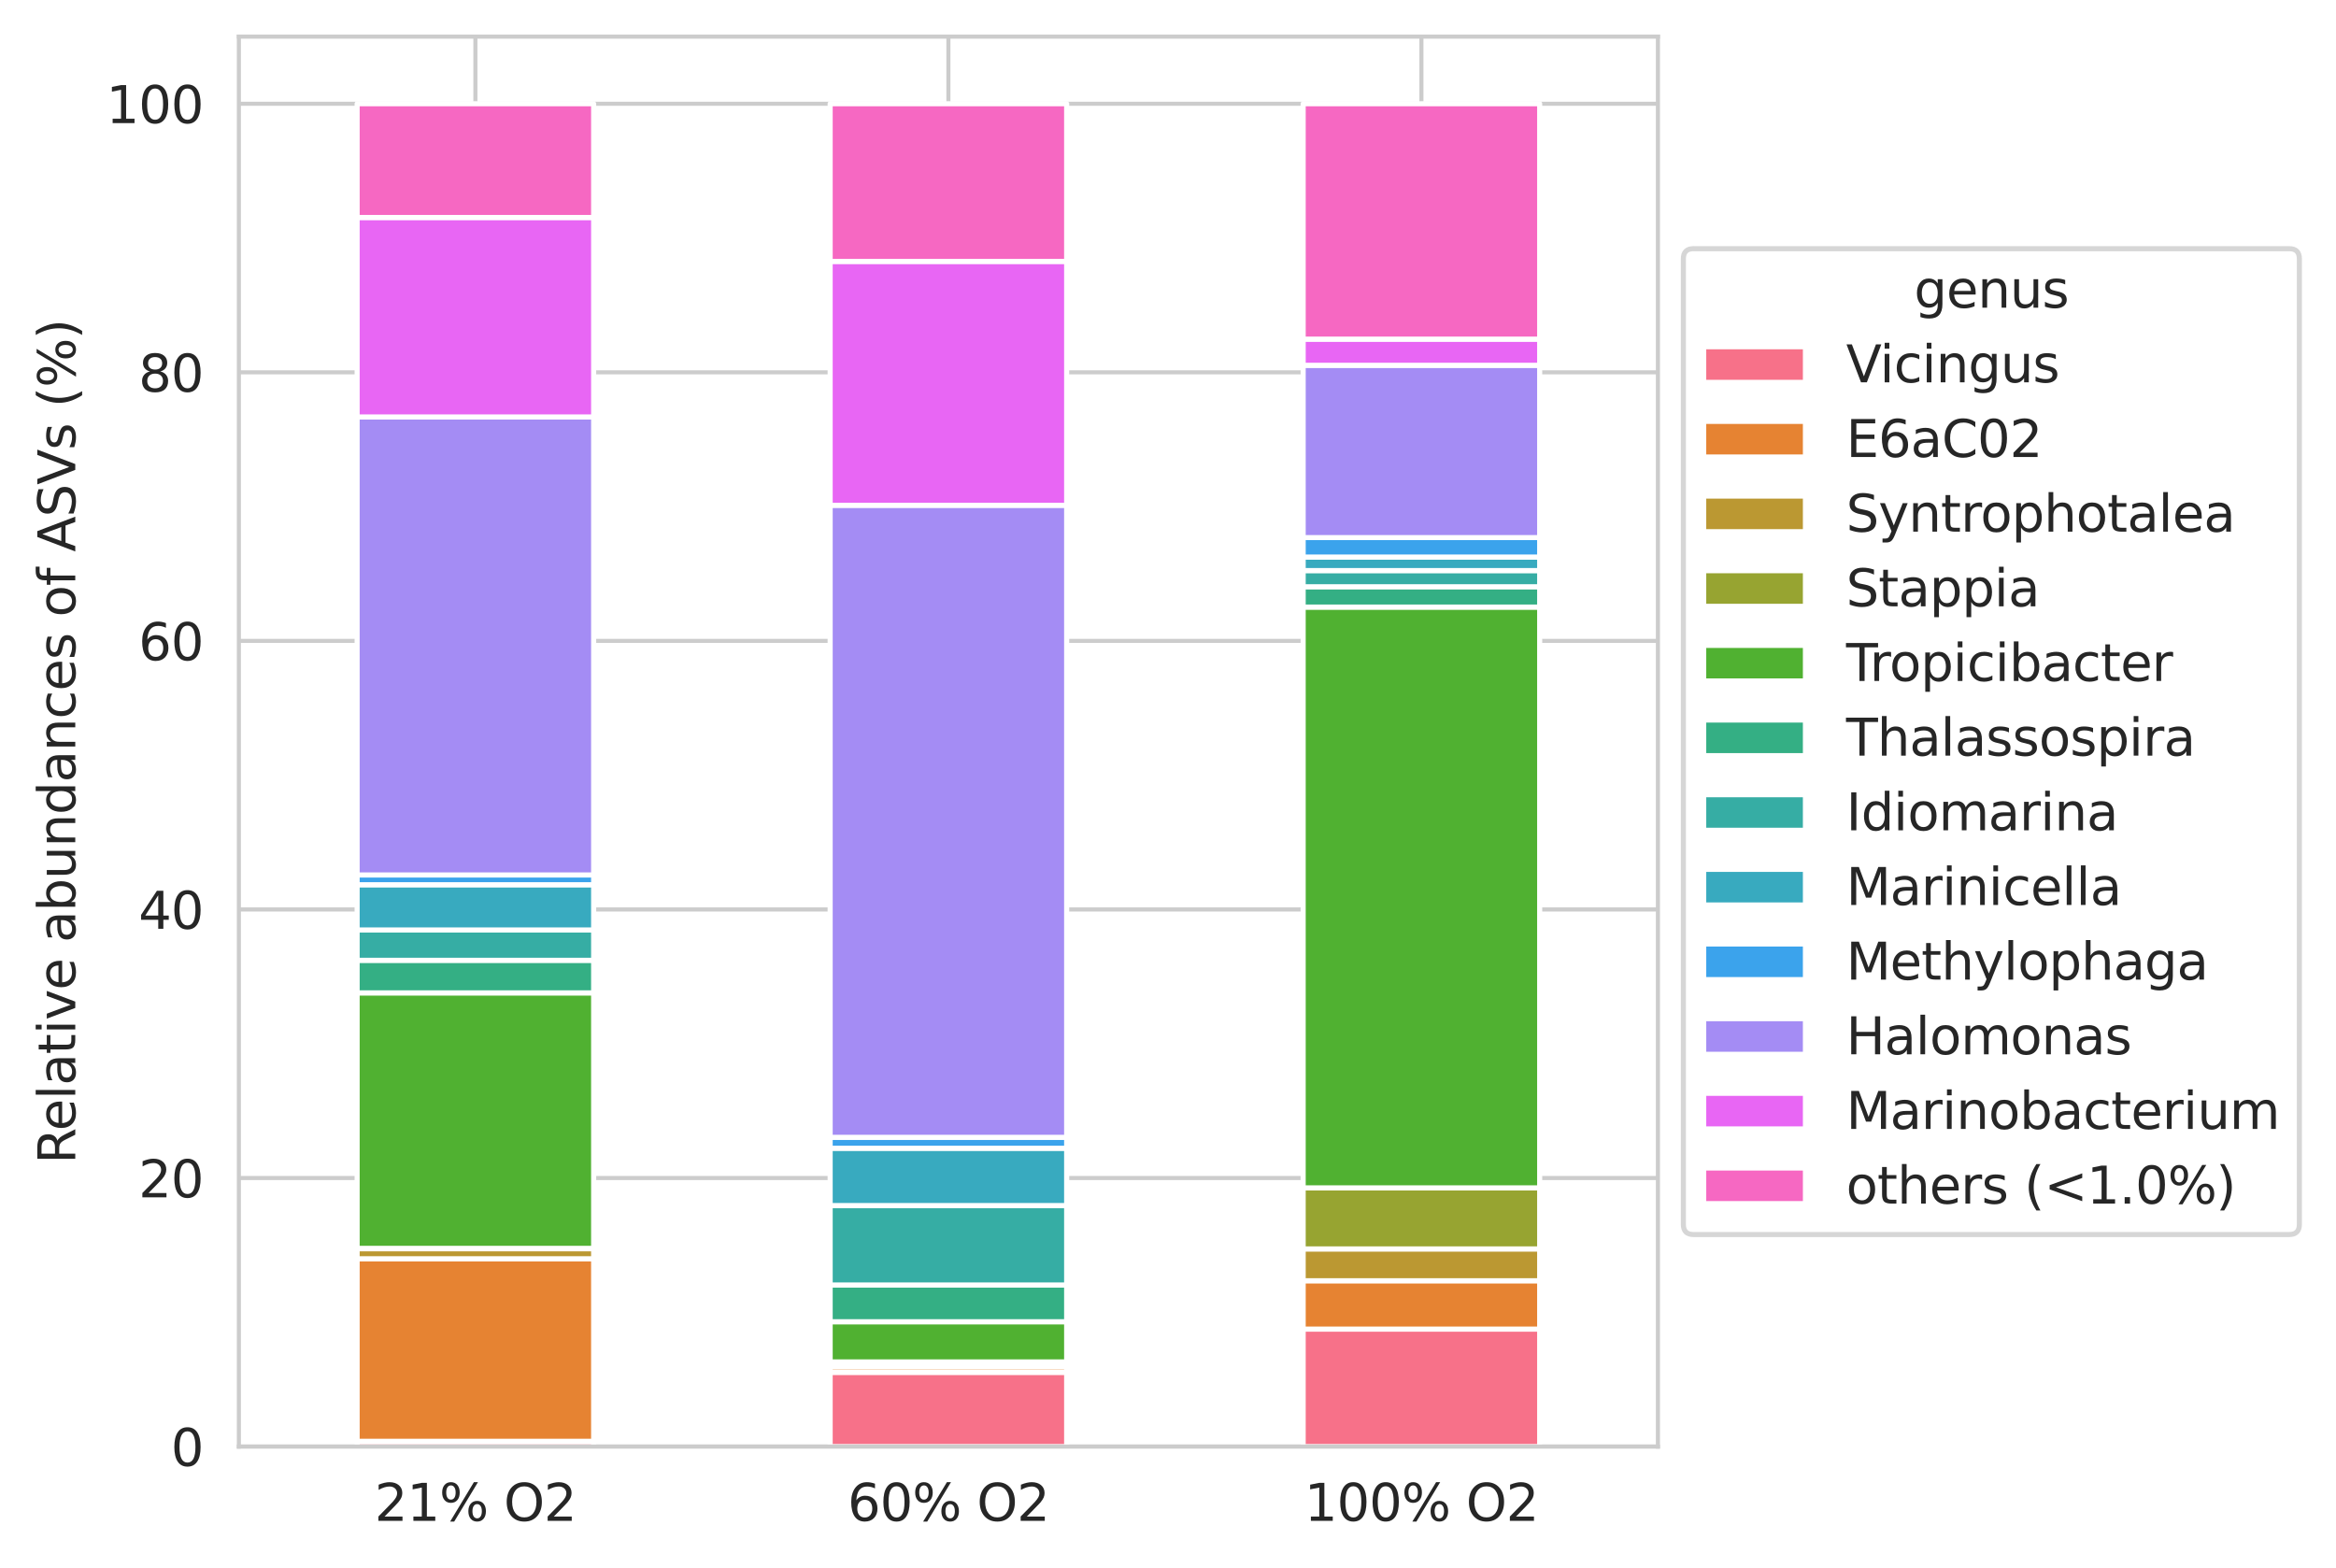 <?xml version="1.0" encoding="utf-8" standalone="no"?>
<!DOCTYPE svg PUBLIC "-//W3C//DTD SVG 1.1//EN"
  "http://www.w3.org/Graphics/SVG/1.1/DTD/svg11.dtd">
<svg xmlns:xlink="http://www.w3.org/1999/xlink" width="459.283pt" height="308.278pt" viewBox="0 0 459.283 308.278" xmlns="http://www.w3.org/2000/svg" version="1.1">
 <defs>
  <style type="text/css">*{stroke-linejoin: round; stroke-linecap: butt}</style>
 </defs>
 <g id="figure_1">
  <g id="patch_1">
   <path d="M 0 308.278 
L 459.283 308.278 
L 459.283 0 
L 0 0 
z
" style="fill: #ffffff"/>
  </g>
  <g id="axes_1">
   <g id="patch_2">
    <path d="M 46.966 284.4 
L 325.966 284.4 
L 325.966 7.2 
L 46.966 7.2 
z
" style="fill: #ffffff"/>
   </g>
   <g id="matplotlib.axis_1">
    <g id="xtick_1">
     <g id="line2d_1">
      <path d="M 93.466 284.4 
L 93.466 7.2 
" clip-path="url(#p8c726ad83a)" style="fill: none; stroke: #cccccc; stroke-width: 0.8; stroke-linecap: round"/>
     </g>
     <g id="text_1">
      <!-- 21% O2 -->
      <g style="fill: #262626" transform="translate(73.646 298.998) scale(0.1 -0.1)">
       <defs>
        <path id="DejaVuSans-32" d="M 1228 531 
L 3431 531 
L 3431 0 
L 469 0 
L 469 531 
Q 828 903 1448 1529 
Q 2069 2156 2228 2338 
Q 2531 2678 2651 2914 
Q 2772 3150 2772 3378 
Q 2772 3750 2511 3984 
Q 2250 4219 1831 4219 
Q 1534 4219 1204 4116 
Q 875 4013 500 3803 
L 500 4441 
Q 881 4594 1212 4672 
Q 1544 4750 1819 4750 
Q 2544 4750 2975 4387 
Q 3406 4025 3406 3419 
Q 3406 3131 3298 2873 
Q 3191 2616 2906 2266 
Q 2828 2175 2409 1742 
Q 1991 1309 1228 531 
z
" transform="scale(0.016)"/>
        <path id="DejaVuSans-31" d="M 794 531 
L 1825 531 
L 1825 4091 
L 703 3866 
L 703 4441 
L 1819 4666 
L 2450 4666 
L 2450 531 
L 3481 531 
L 3481 0 
L 794 0 
L 794 531 
z
" transform="scale(0.016)"/>
        <path id="DejaVuSans-25" d="M 4653 2053 
Q 4381 2053 4226 1822 
Q 4072 1591 4072 1178 
Q 4072 772 4226 539 
Q 4381 306 4653 306 
Q 4919 306 5073 539 
Q 5228 772 5228 1178 
Q 5228 1588 5073 1820 
Q 4919 2053 4653 2053 
z
M 4653 2450 
Q 5147 2450 5437 2106 
Q 5728 1763 5728 1178 
Q 5728 594 5436 251 
Q 5144 -91 4653 -91 
Q 4153 -91 3862 251 
Q 3572 594 3572 1178 
Q 3572 1766 3864 2108 
Q 4156 2450 4653 2450 
z
M 1428 4353 
Q 1159 4353 1004 4120 
Q 850 3888 850 3481 
Q 850 3069 1003 2837 
Q 1156 2606 1428 2606 
Q 1700 2606 1854 2837 
Q 2009 3069 2009 3481 
Q 2009 3884 1853 4118 
Q 1697 4353 1428 4353 
z
M 4250 4750 
L 4750 4750 
L 1831 -91 
L 1331 -91 
L 4250 4750 
z
M 1428 4750 
Q 1922 4750 2215 4408 
Q 2509 4066 2509 3481 
Q 2509 2891 2217 2550 
Q 1925 2209 1428 2209 
Q 931 2209 642 2551 
Q 353 2894 353 3481 
Q 353 4063 643 4406 
Q 934 4750 1428 4750 
z
" transform="scale(0.016)"/>
        <path id="DejaVuSans-20" transform="scale(0.016)"/>
        <path id="DejaVuSans-4f" d="M 2522 4238 
Q 1834 4238 1429 3725 
Q 1025 3213 1025 2328 
Q 1025 1447 1429 934 
Q 1834 422 2522 422 
Q 3209 422 3611 934 
Q 4013 1447 4013 2328 
Q 4013 3213 3611 3725 
Q 3209 4238 2522 4238 
z
M 2522 4750 
Q 3503 4750 4090 4092 
Q 4678 3434 4678 2328 
Q 4678 1225 4090 567 
Q 3503 -91 2522 -91 
Q 1538 -91 948 565 
Q 359 1222 359 2328 
Q 359 3434 948 4092 
Q 1538 4750 2522 4750 
z
" transform="scale(0.016)"/>
       </defs>
       <use xlink:href="#DejaVuSans-32"/>
       <use xlink:href="#DejaVuSans-31" x="63.623"/>
       <use xlink:href="#DejaVuSans-25" x="127.246"/>
       <use xlink:href="#DejaVuSans-20" x="222.266"/>
       <use xlink:href="#DejaVuSans-4f" x="254.053"/>
       <use xlink:href="#DejaVuSans-32" x="332.764"/>
      </g>
     </g>
    </g>
    <g id="xtick_2">
     <g id="line2d_2">
      <path d="M 186.466 284.4 
L 186.466 7.2 
" clip-path="url(#p8c726ad83a)" style="fill: none; stroke: #cccccc; stroke-width: 0.8; stroke-linecap: round"/>
     </g>
     <g id="text_2">
      <!-- 60% O2 -->
      <g style="fill: #262626" transform="translate(166.646 298.998) scale(0.1 -0.1)">
       <defs>
        <path id="DejaVuSans-36" d="M 2113 2584 
Q 1688 2584 1439 2293 
Q 1191 2003 1191 1497 
Q 1191 994 1439 701 
Q 1688 409 2113 409 
Q 2538 409 2786 701 
Q 3034 994 3034 1497 
Q 3034 2003 2786 2293 
Q 2538 2584 2113 2584 
z
M 3366 4563 
L 3366 3988 
Q 3128 4100 2886 4159 
Q 2644 4219 2406 4219 
Q 1781 4219 1451 3797 
Q 1122 3375 1075 2522 
Q 1259 2794 1537 2939 
Q 1816 3084 2150 3084 
Q 2853 3084 3261 2657 
Q 3669 2231 3669 1497 
Q 3669 778 3244 343 
Q 2819 -91 2113 -91 
Q 1303 -91 875 529 
Q 447 1150 447 2328 
Q 447 3434 972 4092 
Q 1497 4750 2381 4750 
Q 2619 4750 2861 4703 
Q 3103 4656 3366 4563 
z
" transform="scale(0.016)"/>
        <path id="DejaVuSans-30" d="M 2034 4250 
Q 1547 4250 1301 3770 
Q 1056 3291 1056 2328 
Q 1056 1369 1301 889 
Q 1547 409 2034 409 
Q 2525 409 2770 889 
Q 3016 1369 3016 2328 
Q 3016 3291 2770 3770 
Q 2525 4250 2034 4250 
z
M 2034 4750 
Q 2819 4750 3233 4129 
Q 3647 3509 3647 2328 
Q 3647 1150 3233 529 
Q 2819 -91 2034 -91 
Q 1250 -91 836 529 
Q 422 1150 422 2328 
Q 422 3509 836 4129 
Q 1250 4750 2034 4750 
z
" transform="scale(0.016)"/>
       </defs>
       <use xlink:href="#DejaVuSans-36"/>
       <use xlink:href="#DejaVuSans-30" x="63.623"/>
       <use xlink:href="#DejaVuSans-25" x="127.246"/>
       <use xlink:href="#DejaVuSans-20" x="222.266"/>
       <use xlink:href="#DejaVuSans-4f" x="254.053"/>
       <use xlink:href="#DejaVuSans-32" x="332.764"/>
      </g>
     </g>
    </g>
    <g id="xtick_3">
     <g id="line2d_3">
      <path d="M 279.466 284.4 
L 279.466 7.2 
" clip-path="url(#p8c726ad83a)" style="fill: none; stroke: #cccccc; stroke-width: 0.8; stroke-linecap: round"/>
     </g>
     <g id="text_3">
      <!-- 100% O2 -->
      <g style="fill: #262626" transform="translate(256.465 298.998) scale(0.1 -0.1)">
       <use xlink:href="#DejaVuSans-31"/>
       <use xlink:href="#DejaVuSans-30" x="63.623"/>
       <use xlink:href="#DejaVuSans-30" x="127.246"/>
       <use xlink:href="#DejaVuSans-25" x="190.869"/>
       <use xlink:href="#DejaVuSans-20" x="285.889"/>
       <use xlink:href="#DejaVuSans-4f" x="317.676"/>
       <use xlink:href="#DejaVuSans-32" x="396.387"/>
      </g>
     </g>
    </g>
   </g>
   <g id="matplotlib.axis_2">
    <g id="ytick_1">
     <g id="line2d_4">
      <path d="M 46.966 284.4 
L 325.966 284.4 
" clip-path="url(#p8c726ad83a)" style="fill: none; stroke: #cccccc; stroke-width: 0.8; stroke-linecap: round"/>
     </g>
     <g id="text_4">
      <!-- 0 -->
      <g style="fill: #262626" transform="translate(33.603 288.199) scale(0.1 -0.1)">
       <use xlink:href="#DejaVuSans-30"/>
      </g>
     </g>
    </g>
    <g id="ytick_2">
     <g id="line2d_5">
      <path d="M 46.966 231.6 
L 325.966 231.6 
" clip-path="url(#p8c726ad83a)" style="fill: none; stroke: #cccccc; stroke-width: 0.8; stroke-linecap: round"/>
     </g>
     <g id="text_5">
      <!-- 20 -->
      <g style="fill: #262626" transform="translate(27.241 235.399) scale(0.1 -0.1)">
       <use xlink:href="#DejaVuSans-32"/>
       <use xlink:href="#DejaVuSans-30" x="63.623"/>
      </g>
     </g>
    </g>
    <g id="ytick_3">
     <g id="line2d_6">
      <path d="M 46.966 178.8 
L 325.966 178.8 
" clip-path="url(#p8c726ad83a)" style="fill: none; stroke: #cccccc; stroke-width: 0.8; stroke-linecap: round"/>
     </g>
     <g id="text_6">
      <!-- 40 -->
      <g style="fill: #262626" transform="translate(27.241 182.599) scale(0.1 -0.1)">
       <defs>
        <path id="DejaVuSans-34" d="M 2419 4116 
L 825 1625 
L 2419 1625 
L 2419 4116 
z
M 2253 4666 
L 3047 4666 
L 3047 1625 
L 3713 1625 
L 3713 1100 
L 3047 1100 
L 3047 0 
L 2419 0 
L 2419 1100 
L 313 1100 
L 313 1709 
L 2253 4666 
z
" transform="scale(0.016)"/>
       </defs>
       <use xlink:href="#DejaVuSans-34"/>
       <use xlink:href="#DejaVuSans-30" x="63.623"/>
      </g>
     </g>
    </g>
    <g id="ytick_4">
     <g id="line2d_7">
      <path d="M 46.966 126 
L 325.966 126 
" clip-path="url(#p8c726ad83a)" style="fill: none; stroke: #cccccc; stroke-width: 0.8; stroke-linecap: round"/>
     </g>
     <g id="text_7">
      <!-- 60 -->
      <g style="fill: #262626" transform="translate(27.241 129.799) scale(0.1 -0.1)">
       <use xlink:href="#DejaVuSans-36"/>
       <use xlink:href="#DejaVuSans-30" x="63.623"/>
      </g>
     </g>
    </g>
    <g id="ytick_5">
     <g id="line2d_8">
      <path d="M 46.966 73.2 
L 325.966 73.2 
" clip-path="url(#p8c726ad83a)" style="fill: none; stroke: #cccccc; stroke-width: 0.8; stroke-linecap: round"/>
     </g>
     <g id="text_8">
      <!-- 80 -->
      <g style="fill: #262626" transform="translate(27.241 76.999) scale(0.1 -0.1)">
       <defs>
        <path id="DejaVuSans-38" d="M 2034 2216 
Q 1584 2216 1326 1975 
Q 1069 1734 1069 1313 
Q 1069 891 1326 650 
Q 1584 409 2034 409 
Q 2484 409 2743 651 
Q 3003 894 3003 1313 
Q 3003 1734 2745 1975 
Q 2488 2216 2034 2216 
z
M 1403 2484 
Q 997 2584 770 2862 
Q 544 3141 544 3541 
Q 544 4100 942 4425 
Q 1341 4750 2034 4750 
Q 2731 4750 3128 4425 
Q 3525 4100 3525 3541 
Q 3525 3141 3298 2862 
Q 3072 2584 2669 2484 
Q 3125 2378 3379 2068 
Q 3634 1759 3634 1313 
Q 3634 634 3220 271 
Q 2806 -91 2034 -91 
Q 1263 -91 848 271 
Q 434 634 434 1313 
Q 434 1759 690 2068 
Q 947 2378 1403 2484 
z
M 1172 3481 
Q 1172 3119 1398 2916 
Q 1625 2713 2034 2713 
Q 2441 2713 2670 2916 
Q 2900 3119 2900 3481 
Q 2900 3844 2670 4047 
Q 2441 4250 2034 4250 
Q 1625 4250 1398 4047 
Q 1172 3844 1172 3481 
z
" transform="scale(0.016)"/>
       </defs>
       <use xlink:href="#DejaVuSans-38"/>
       <use xlink:href="#DejaVuSans-30" x="63.623"/>
      </g>
     </g>
    </g>
    <g id="ytick_6">
     <g id="line2d_9">
      <path d="M 46.966 20.4 
L 325.966 20.4 
" clip-path="url(#p8c726ad83a)" style="fill: none; stroke: #cccccc; stroke-width: 0.8; stroke-linecap: round"/>
     </g>
     <g id="text_9">
      <!-- 100 -->
      <g style="fill: #262626" transform="translate(20.878 24.199) scale(0.1 -0.1)">
       <use xlink:href="#DejaVuSans-31"/>
       <use xlink:href="#DejaVuSans-30" x="63.623"/>
       <use xlink:href="#DejaVuSans-30" x="127.246"/>
      </g>
     </g>
    </g>
    <g id="text_10">
     <!-- Relative abundances of ASVs (%) -->
     <g style="fill: #262626" transform="translate(14.798 228.825) rotate(-90) scale(0.1 -0.1)">
      <defs>
       <path id="DejaVuSans-52" d="M 2841 2188 
Q 3044 2119 3236 1894 
Q 3428 1669 3622 1275 
L 4263 0 
L 3584 0 
L 2988 1197 
Q 2756 1666 2539 1819 
Q 2322 1972 1947 1972 
L 1259 1972 
L 1259 0 
L 628 0 
L 628 4666 
L 2053 4666 
Q 2853 4666 3247 4331 
Q 3641 3997 3641 3322 
Q 3641 2881 3436 2590 
Q 3231 2300 2841 2188 
z
M 1259 4147 
L 1259 2491 
L 2053 2491 
Q 2509 2491 2742 2702 
Q 2975 2913 2975 3322 
Q 2975 3731 2742 3939 
Q 2509 4147 2053 4147 
L 1259 4147 
z
" transform="scale(0.016)"/>
       <path id="DejaVuSans-65" d="M 3597 1894 
L 3597 1613 
L 953 1613 
Q 991 1019 1311 708 
Q 1631 397 2203 397 
Q 2534 397 2845 478 
Q 3156 559 3463 722 
L 3463 178 
Q 3153 47 2828 -22 
Q 2503 -91 2169 -91 
Q 1331 -91 842 396 
Q 353 884 353 1716 
Q 353 2575 817 3079 
Q 1281 3584 2069 3584 
Q 2775 3584 3186 3129 
Q 3597 2675 3597 1894 
z
M 3022 2063 
Q 3016 2534 2758 2815 
Q 2500 3097 2075 3097 
Q 1594 3097 1305 2825 
Q 1016 2553 972 2059 
L 3022 2063 
z
" transform="scale(0.016)"/>
       <path id="DejaVuSans-6c" d="M 603 4863 
L 1178 4863 
L 1178 0 
L 603 0 
L 603 4863 
z
" transform="scale(0.016)"/>
       <path id="DejaVuSans-61" d="M 2194 1759 
Q 1497 1759 1228 1600 
Q 959 1441 959 1056 
Q 959 750 1161 570 
Q 1363 391 1709 391 
Q 2188 391 2477 730 
Q 2766 1069 2766 1631 
L 2766 1759 
L 2194 1759 
z
M 3341 1997 
L 3341 0 
L 2766 0 
L 2766 531 
Q 2569 213 2275 61 
Q 1981 -91 1556 -91 
Q 1019 -91 701 211 
Q 384 513 384 1019 
Q 384 1609 779 1909 
Q 1175 2209 1959 2209 
L 2766 2209 
L 2766 2266 
Q 2766 2663 2505 2880 
Q 2244 3097 1772 3097 
Q 1472 3097 1187 3025 
Q 903 2953 641 2809 
L 641 3341 
Q 956 3463 1253 3523 
Q 1550 3584 1831 3584 
Q 2591 3584 2966 3190 
Q 3341 2797 3341 1997 
z
" transform="scale(0.016)"/>
       <path id="DejaVuSans-74" d="M 1172 4494 
L 1172 3500 
L 2356 3500 
L 2356 3053 
L 1172 3053 
L 1172 1153 
Q 1172 725 1289 603 
Q 1406 481 1766 481 
L 2356 481 
L 2356 0 
L 1766 0 
Q 1100 0 847 248 
Q 594 497 594 1153 
L 594 3053 
L 172 3053 
L 172 3500 
L 594 3500 
L 594 4494 
L 1172 4494 
z
" transform="scale(0.016)"/>
       <path id="DejaVuSans-69" d="M 603 3500 
L 1178 3500 
L 1178 0 
L 603 0 
L 603 3500 
z
M 603 4863 
L 1178 4863 
L 1178 4134 
L 603 4134 
L 603 4863 
z
" transform="scale(0.016)"/>
       <path id="DejaVuSans-76" d="M 191 3500 
L 800 3500 
L 1894 563 
L 2988 3500 
L 3597 3500 
L 2284 0 
L 1503 0 
L 191 3500 
z
" transform="scale(0.016)"/>
       <path id="DejaVuSans-62" d="M 3116 1747 
Q 3116 2381 2855 2742 
Q 2594 3103 2138 3103 
Q 1681 3103 1420 2742 
Q 1159 2381 1159 1747 
Q 1159 1113 1420 752 
Q 1681 391 2138 391 
Q 2594 391 2855 752 
Q 3116 1113 3116 1747 
z
M 1159 2969 
Q 1341 3281 1617 3432 
Q 1894 3584 2278 3584 
Q 2916 3584 3314 3078 
Q 3713 2572 3713 1747 
Q 3713 922 3314 415 
Q 2916 -91 2278 -91 
Q 1894 -91 1617 61 
Q 1341 213 1159 525 
L 1159 0 
L 581 0 
L 581 4863 
L 1159 4863 
L 1159 2969 
z
" transform="scale(0.016)"/>
       <path id="DejaVuSans-75" d="M 544 1381 
L 544 3500 
L 1119 3500 
L 1119 1403 
Q 1119 906 1312 657 
Q 1506 409 1894 409 
Q 2359 409 2629 706 
Q 2900 1003 2900 1516 
L 2900 3500 
L 3475 3500 
L 3475 0 
L 2900 0 
L 2900 538 
Q 2691 219 2414 64 
Q 2138 -91 1772 -91 
Q 1169 -91 856 284 
Q 544 659 544 1381 
z
M 1991 3584 
L 1991 3584 
z
" transform="scale(0.016)"/>
       <path id="DejaVuSans-6e" d="M 3513 2113 
L 3513 0 
L 2938 0 
L 2938 2094 
Q 2938 2591 2744 2837 
Q 2550 3084 2163 3084 
Q 1697 3084 1428 2787 
Q 1159 2491 1159 1978 
L 1159 0 
L 581 0 
L 581 3500 
L 1159 3500 
L 1159 2956 
Q 1366 3272 1645 3428 
Q 1925 3584 2291 3584 
Q 2894 3584 3203 3211 
Q 3513 2838 3513 2113 
z
" transform="scale(0.016)"/>
       <path id="DejaVuSans-64" d="M 2906 2969 
L 2906 4863 
L 3481 4863 
L 3481 0 
L 2906 0 
L 2906 525 
Q 2725 213 2448 61 
Q 2172 -91 1784 -91 
Q 1150 -91 751 415 
Q 353 922 353 1747 
Q 353 2572 751 3078 
Q 1150 3584 1784 3584 
Q 2172 3584 2448 3432 
Q 2725 3281 2906 2969 
z
M 947 1747 
Q 947 1113 1208 752 
Q 1469 391 1925 391 
Q 2381 391 2643 752 
Q 2906 1113 2906 1747 
Q 2906 2381 2643 2742 
Q 2381 3103 1925 3103 
Q 1469 3103 1208 2742 
Q 947 2381 947 1747 
z
" transform="scale(0.016)"/>
       <path id="DejaVuSans-63" d="M 3122 3366 
L 3122 2828 
Q 2878 2963 2633 3030 
Q 2388 3097 2138 3097 
Q 1578 3097 1268 2742 
Q 959 2388 959 1747 
Q 959 1106 1268 751 
Q 1578 397 2138 397 
Q 2388 397 2633 464 
Q 2878 531 3122 666 
L 3122 134 
Q 2881 22 2623 -34 
Q 2366 -91 2075 -91 
Q 1284 -91 818 406 
Q 353 903 353 1747 
Q 353 2603 823 3093 
Q 1294 3584 2113 3584 
Q 2378 3584 2631 3529 
Q 2884 3475 3122 3366 
z
" transform="scale(0.016)"/>
       <path id="DejaVuSans-73" d="M 2834 3397 
L 2834 2853 
Q 2591 2978 2328 3040 
Q 2066 3103 1784 3103 
Q 1356 3103 1142 2972 
Q 928 2841 928 2578 
Q 928 2378 1081 2264 
Q 1234 2150 1697 2047 
L 1894 2003 
Q 2506 1872 2764 1633 
Q 3022 1394 3022 966 
Q 3022 478 2636 193 
Q 2250 -91 1575 -91 
Q 1294 -91 989 -36 
Q 684 19 347 128 
L 347 722 
Q 666 556 975 473 
Q 1284 391 1588 391 
Q 1994 391 2212 530 
Q 2431 669 2431 922 
Q 2431 1156 2273 1281 
Q 2116 1406 1581 1522 
L 1381 1569 
Q 847 1681 609 1914 
Q 372 2147 372 2553 
Q 372 3047 722 3315 
Q 1072 3584 1716 3584 
Q 2034 3584 2315 3537 
Q 2597 3491 2834 3397 
z
" transform="scale(0.016)"/>
       <path id="DejaVuSans-6f" d="M 1959 3097 
Q 1497 3097 1228 2736 
Q 959 2375 959 1747 
Q 959 1119 1226 758 
Q 1494 397 1959 397 
Q 2419 397 2687 759 
Q 2956 1122 2956 1747 
Q 2956 2369 2687 2733 
Q 2419 3097 1959 3097 
z
M 1959 3584 
Q 2709 3584 3137 3096 
Q 3566 2609 3566 1747 
Q 3566 888 3137 398 
Q 2709 -91 1959 -91 
Q 1206 -91 779 398 
Q 353 888 353 1747 
Q 353 2609 779 3096 
Q 1206 3584 1959 3584 
z
" transform="scale(0.016)"/>
       <path id="DejaVuSans-66" d="M 2375 4863 
L 2375 4384 
L 1825 4384 
Q 1516 4384 1395 4259 
Q 1275 4134 1275 3809 
L 1275 3500 
L 2222 3500 
L 2222 3053 
L 1275 3053 
L 1275 0 
L 697 0 
L 697 3053 
L 147 3053 
L 147 3500 
L 697 3500 
L 697 3744 
Q 697 4328 969 4595 
Q 1241 4863 1831 4863 
L 2375 4863 
z
" transform="scale(0.016)"/>
       <path id="DejaVuSans-41" d="M 2188 4044 
L 1331 1722 
L 3047 1722 
L 2188 4044 
z
M 1831 4666 
L 2547 4666 
L 4325 0 
L 3669 0 
L 3244 1197 
L 1141 1197 
L 716 0 
L 50 0 
L 1831 4666 
z
" transform="scale(0.016)"/>
       <path id="DejaVuSans-53" d="M 3425 4513 
L 3425 3897 
Q 3066 4069 2747 4153 
Q 2428 4238 2131 4238 
Q 1616 4238 1336 4038 
Q 1056 3838 1056 3469 
Q 1056 3159 1242 3001 
Q 1428 2844 1947 2747 
L 2328 2669 
Q 3034 2534 3370 2195 
Q 3706 1856 3706 1288 
Q 3706 609 3251 259 
Q 2797 -91 1919 -91 
Q 1588 -91 1214 -16 
Q 841 59 441 206 
L 441 856 
Q 825 641 1194 531 
Q 1563 422 1919 422 
Q 2459 422 2753 634 
Q 3047 847 3047 1241 
Q 3047 1584 2836 1778 
Q 2625 1972 2144 2069 
L 1759 2144 
Q 1053 2284 737 2584 
Q 422 2884 422 3419 
Q 422 4038 858 4394 
Q 1294 4750 2059 4750 
Q 2388 4750 2728 4690 
Q 3069 4631 3425 4513 
z
" transform="scale(0.016)"/>
       <path id="DejaVuSans-56" d="M 1831 0 
L 50 4666 
L 709 4666 
L 2188 738 
L 3669 4666 
L 4325 4666 
L 2547 0 
L 1831 0 
z
" transform="scale(0.016)"/>
       <path id="DejaVuSans-28" d="M 1984 4856 
Q 1566 4138 1362 3434 
Q 1159 2731 1159 2009 
Q 1159 1288 1364 580 
Q 1569 -128 1984 -844 
L 1484 -844 
Q 1016 -109 783 600 
Q 550 1309 550 2009 
Q 550 2706 781 3412 
Q 1013 4119 1484 4856 
L 1984 4856 
z
" transform="scale(0.016)"/>
       <path id="DejaVuSans-29" d="M 513 4856 
L 1013 4856 
Q 1481 4119 1714 3412 
Q 1947 2706 1947 2009 
Q 1947 1309 1714 600 
Q 1481 -109 1013 -844 
L 513 -844 
Q 928 -128 1133 580 
Q 1338 1288 1338 2009 
Q 1338 2731 1133 3434 
Q 928 4138 513 4856 
z
" transform="scale(0.016)"/>
      </defs>
      <use xlink:href="#DejaVuSans-52"/>
      <use xlink:href="#DejaVuSans-65" x="64.982"/>
      <use xlink:href="#DejaVuSans-6c" x="126.506"/>
      <use xlink:href="#DejaVuSans-61" x="154.289"/>
      <use xlink:href="#DejaVuSans-74" x="215.568"/>
      <use xlink:href="#DejaVuSans-69" x="254.777"/>
      <use xlink:href="#DejaVuSans-76" x="282.561"/>
      <use xlink:href="#DejaVuSans-65" x="341.74"/>
      <use xlink:href="#DejaVuSans-20" x="403.264"/>
      <use xlink:href="#DejaVuSans-61" x="435.051"/>
      <use xlink:href="#DejaVuSans-62" x="496.33"/>
      <use xlink:href="#DejaVuSans-75" x="559.807"/>
      <use xlink:href="#DejaVuSans-6e" x="623.186"/>
      <use xlink:href="#DejaVuSans-64" x="686.564"/>
      <use xlink:href="#DejaVuSans-61" x="750.041"/>
      <use xlink:href="#DejaVuSans-6e" x="811.32"/>
      <use xlink:href="#DejaVuSans-63" x="874.699"/>
      <use xlink:href="#DejaVuSans-65" x="929.68"/>
      <use xlink:href="#DejaVuSans-73" x="991.203"/>
      <use xlink:href="#DejaVuSans-20" x="1043.303"/>
      <use xlink:href="#DejaVuSans-6f" x="1075.09"/>
      <use xlink:href="#DejaVuSans-66" x="1136.271"/>
      <use xlink:href="#DejaVuSans-20" x="1171.477"/>
      <use xlink:href="#DejaVuSans-41" x="1203.264"/>
      <use xlink:href="#DejaVuSans-53" x="1271.672"/>
      <use xlink:href="#DejaVuSans-56" x="1335.148"/>
      <use xlink:href="#DejaVuSans-73" x="1403.557"/>
      <use xlink:href="#DejaVuSans-20" x="1455.656"/>
      <use xlink:href="#DejaVuSans-28" x="1487.443"/>
      <use xlink:href="#DejaVuSans-25" x="1526.457"/>
      <use xlink:href="#DejaVuSans-29" x="1621.477"/>
     </g>
    </g>
   </g>
   <g id="patch_3">
    <path d="M 70.216 284.4 
L 116.716 284.4 
L 116.716 283.356 
L 70.216 283.356 
z
" clip-path="url(#p8c726ad83a)" style="fill: #f77189; stroke: #ffffff; stroke-linejoin: miter"/>
   </g>
   <g id="patch_4">
    <path d="M 163.216 284.4 
L 209.716 284.4 
L 209.716 269.802 
L 163.216 269.802 
z
" clip-path="url(#p8c726ad83a)" style="fill: #f77189; stroke: #ffffff; stroke-linejoin: miter"/>
   </g>
   <g id="patch_5">
    <path d="M 256.216 284.4 
L 302.716 284.4 
L 302.716 261.305 
L 256.216 261.305 
z
" clip-path="url(#p8c726ad83a)" style="fill: #f77189; stroke: #ffffff; stroke-linejoin: miter"/>
   </g>
   <g id="patch_6">
    <path d="M 70.216 283.356 
L 116.716 283.356 
L 116.716 247.467 
L 70.216 247.467 
z
" clip-path="url(#p8c726ad83a)" style="fill: #e68332; stroke: #ffffff; stroke-linejoin: miter"/>
   </g>
   <g id="patch_7">
    <path d="M 163.216 269.802 
L 209.716 269.802 
L 209.716 268.71 
L 163.216 268.71 
z
" clip-path="url(#p8c726ad83a)" style="fill: #e68332; stroke: #ffffff; stroke-linejoin: miter"/>
   </g>
   <g id="patch_8">
    <path d="M 256.216 261.305 
L 302.716 261.305 
L 302.716 251.801 
L 256.216 251.801 
z
" clip-path="url(#p8c726ad83a)" style="fill: #e68332; stroke: #ffffff; stroke-linejoin: miter"/>
   </g>
   <g id="patch_9">
    <path d="M 70.216 247.467 
L 116.716 247.467 
L 116.716 245.505 
L 70.216 245.505 
z
" clip-path="url(#p8c726ad83a)" style="fill: #bb9832; stroke: #ffffff; stroke-linejoin: miter"/>
   </g>
   <g id="patch_10">
    <path d="M 163.216 268.71 
L 209.716 268.71 
L 209.716 267.898 
L 163.216 267.898 
z
" clip-path="url(#p8c726ad83a)" style="fill: #bb9832; stroke: #ffffff; stroke-linejoin: miter"/>
   </g>
   <g id="patch_11">
    <path d="M 256.216 251.801 
L 302.716 251.801 
L 302.716 245.536 
L 256.216 245.536 
z
" clip-path="url(#p8c726ad83a)" style="fill: #bb9832; stroke: #ffffff; stroke-linejoin: miter"/>
   </g>
   <g id="patch_12">
    <path d="M 70.216 245.505 
L 116.716 245.505 
L 116.716 245.424 
L 70.216 245.424 
z
" clip-path="url(#p8c726ad83a)" style="fill: #97a431; stroke: #ffffff; stroke-linejoin: miter"/>
   </g>
   <g id="patch_13">
    <path d="M 163.216 267.898 
L 209.716 267.898 
L 209.716 267.756 
L 163.216 267.756 
z
" clip-path="url(#p8c726ad83a)" style="fill: #97a431; stroke: #ffffff; stroke-linejoin: miter"/>
   </g>
   <g id="patch_14">
    <path d="M 256.216 245.536 
L 302.716 245.536 
L 302.716 233.539 
L 256.216 233.539 
z
" clip-path="url(#p8c726ad83a)" style="fill: #97a431; stroke: #ffffff; stroke-linejoin: miter"/>
   </g>
   <g id="patch_15">
    <path d="M 70.216 245.424 
L 116.716 245.424 
L 116.716 195.203 
L 70.216 195.203 
z
" clip-path="url(#p8c726ad83a)" style="fill: #50b131; stroke: #ffffff; stroke-linejoin: miter"/>
   </g>
   <g id="patch_16">
    <path d="M 163.216 267.756 
L 209.716 267.756 
L 209.716 259.853 
L 163.216 259.853 
z
" clip-path="url(#p8c726ad83a)" style="fill: #50b131; stroke: #ffffff; stroke-linejoin: miter"/>
   </g>
   <g id="patch_17">
    <path d="M 256.216 233.539 
L 302.716 233.539 
L 302.716 119.351 
L 256.216 119.351 
z
" clip-path="url(#p8c726ad83a)" style="fill: #50b131; stroke: #ffffff; stroke-linejoin: miter"/>
   </g>
   <g id="patch_18">
    <path d="M 70.216 195.203 
L 116.716 195.203 
L 116.716 188.796 
L 70.216 188.796 
z
" clip-path="url(#p8c726ad83a)" style="fill: #34af84; stroke: #ffffff; stroke-linejoin: miter"/>
   </g>
   <g id="patch_19">
    <path d="M 163.216 259.853 
L 209.716 259.853 
L 209.716 252.623 
L 163.216 252.623 
z
" clip-path="url(#p8c726ad83a)" style="fill: #34af84; stroke: #ffffff; stroke-linejoin: miter"/>
   </g>
   <g id="patch_20">
    <path d="M 256.216 119.351 
L 302.716 119.351 
L 302.716 115.354 
L 256.216 115.354 
z
" clip-path="url(#p8c726ad83a)" style="fill: #34af84; stroke: #ffffff; stroke-linejoin: miter"/>
   </g>
   <g id="patch_21">
    <path d="M 70.216 188.796 
L 116.716 188.796 
L 116.716 182.827 
L 70.216 182.827 
z
" clip-path="url(#p8c726ad83a)" style="fill: #36ada4; stroke: #ffffff; stroke-linejoin: miter"/>
   </g>
   <g id="patch_22">
    <path d="M 163.216 252.623 
L 209.716 252.623 
L 209.716 237.016 
L 163.216 237.016 
z
" clip-path="url(#p8c726ad83a)" style="fill: #36ada4; stroke: #ffffff; stroke-linejoin: miter"/>
   </g>
   <g id="patch_23">
    <path d="M 256.216 115.354 
L 302.716 115.354 
L 302.716 112.174 
L 256.216 112.174 
z
" clip-path="url(#p8c726ad83a)" style="fill: #36ada4; stroke: #ffffff; stroke-linejoin: miter"/>
   </g>
   <g id="patch_24">
    <path d="M 70.216 182.827 
L 116.716 182.827 
L 116.716 173.939 
L 70.216 173.939 
z
" clip-path="url(#p8c726ad83a)" style="fill: #38aabf; stroke: #ffffff; stroke-linejoin: miter"/>
   </g>
   <g id="patch_25">
    <path d="M 163.216 237.016 
L 209.716 237.016 
L 209.716 225.744 
L 163.216 225.744 
z
" clip-path="url(#p8c726ad83a)" style="fill: #38aabf; stroke: #ffffff; stroke-linejoin: miter"/>
   </g>
   <g id="patch_26">
    <path d="M 256.216 112.174 
L 302.716 112.174 
L 302.716 109.514 
L 256.216 109.514 
z
" clip-path="url(#p8c726ad83a)" style="fill: #38aabf; stroke: #ffffff; stroke-linejoin: miter"/>
   </g>
   <g id="patch_27">
    <path d="M 70.216 173.939 
L 116.716 173.939 
L 116.716 172.018 
L 70.216 172.018 
z
" clip-path="url(#p8c726ad83a)" style="fill: #3ba3ec; stroke: #ffffff; stroke-linejoin: miter"/>
   </g>
   <g id="patch_28">
    <path d="M 163.216 225.744 
L 209.716 225.744 
L 209.716 223.599 
L 163.216 223.599 
z
" clip-path="url(#p8c726ad83a)" style="fill: #3ba3ec; stroke: #ffffff; stroke-linejoin: miter"/>
   </g>
   <g id="patch_29">
    <path d="M 256.216 109.514 
L 302.716 109.514 
L 302.716 105.69 
L 256.216 105.69 
z
" clip-path="url(#p8c726ad83a)" style="fill: #3ba3ec; stroke: #ffffff; stroke-linejoin: miter"/>
   </g>
   <g id="patch_30">
    <path d="M 70.216 172.018 
L 116.716 172.018 
L 116.716 81.969 
L 70.216 81.969 
z
" clip-path="url(#p8c726ad83a)" style="fill: #a48cf4; stroke: #ffffff; stroke-linejoin: miter"/>
   </g>
   <g id="patch_31">
    <path d="M 163.216 223.599 
L 209.716 223.599 
L 209.716 99.337 
L 163.216 99.337 
z
" clip-path="url(#p8c726ad83a)" style="fill: #a48cf4; stroke: #ffffff; stroke-linejoin: miter"/>
   </g>
   <g id="patch_32">
    <path d="M 256.216 105.69 
L 302.716 105.69 
L 302.716 71.816 
L 256.216 71.816 
z
" clip-path="url(#p8c726ad83a)" style="fill: #a48cf4; stroke: #ffffff; stroke-linejoin: miter"/>
   </g>
   <g id="patch_33">
    <path d="M 70.216 81.969 
L 116.716 81.969 
L 116.716 42.755 
L 70.216 42.755 
z
" clip-path="url(#p8c726ad83a)" style="fill: #e866f4; stroke: #ffffff; stroke-linejoin: miter"/>
   </g>
   <g id="patch_34">
    <path d="M 163.216 99.337 
L 209.716 99.337 
L 209.716 51.391 
L 163.216 51.391 
z
" clip-path="url(#p8c726ad83a)" style="fill: #e866f4; stroke: #ffffff; stroke-linejoin: miter"/>
   </g>
   <g id="patch_35">
    <path d="M 256.216 71.816 
L 302.716 71.816 
L 302.716 66.674 
L 256.216 66.674 
z
" clip-path="url(#p8c726ad83a)" style="fill: #e866f4; stroke: #ffffff; stroke-linejoin: miter"/>
   </g>
   <g id="patch_36">
    <path d="M 70.216 42.755 
L 116.716 42.755 
L 116.716 20.4 
L 70.216 20.4 
z
" clip-path="url(#p8c726ad83a)" style="fill: #f668c2; stroke: #ffffff; stroke-linejoin: miter"/>
   </g>
   <g id="patch_37">
    <path d="M 163.216 51.391 
L 209.716 51.391 
L 209.716 20.4 
L 163.216 20.4 
z
" clip-path="url(#p8c726ad83a)" style="fill: #f668c2; stroke: #ffffff; stroke-linejoin: miter"/>
   </g>
   <g id="patch_38">
    <path d="M 256.216 66.674 
L 302.716 66.674 
L 302.716 20.4 
L 256.216 20.4 
z
" clip-path="url(#p8c726ad83a)" style="fill: #f668c2; stroke: #ffffff; stroke-linejoin: miter"/>
   </g>
   <g id="patch_39">
    <path d="M 46.966 284.4 
L 46.966 7.2 
" style="fill: none; stroke: #cccccc; stroke-width: 0.8; stroke-linejoin: miter; stroke-linecap: square"/>
   </g>
   <g id="patch_40">
    <path d="M 325.966 284.4 
L 325.966 7.2 
" style="fill: none; stroke: #cccccc; stroke-width: 0.8; stroke-linejoin: miter; stroke-linecap: square"/>
   </g>
   <g id="patch_41">
    <path d="M 46.966 284.4 
L 325.966 284.4 
" style="fill: none; stroke: #cccccc; stroke-width: 0.8; stroke-linejoin: miter; stroke-linecap: square"/>
   </g>
   <g id="patch_42">
    <path d="M 46.966 7.2 
L 325.966 7.2 
" style="fill: none; stroke: #cccccc; stroke-width: 0.8; stroke-linejoin: miter; stroke-linecap: square"/>
   </g>
   <g id="legend_1">
    <g id="patch_43">
     <path d="M 332.966 242.708 
L 450.083 242.708 
Q 452.083 242.708 452.083 240.708 
L 452.083 50.892 
Q 452.083 48.892 450.083 48.892 
L 332.966 48.892 
Q 330.966 48.892 330.966 50.892 
L 330.966 240.708 
Q 330.966 242.708 332.966 242.708 
z
" style="fill: #ffffff; opacity: 0.8; stroke: #cccccc; stroke-linejoin: miter"/>
    </g>
    <g id="text_11">
     <!-- genus -->
     <g style="fill: #262626" transform="translate(376.331 60.491) scale(0.1 -0.1)">
      <defs>
       <path id="DejaVuSans-67" d="M 2906 1791 
Q 2906 2416 2648 2759 
Q 2391 3103 1925 3103 
Q 1463 3103 1205 2759 
Q 947 2416 947 1791 
Q 947 1169 1205 825 
Q 1463 481 1925 481 
Q 2391 481 2648 825 
Q 2906 1169 2906 1791 
z
M 3481 434 
Q 3481 -459 3084 -895 
Q 2688 -1331 1869 -1331 
Q 1566 -1331 1297 -1286 
Q 1028 -1241 775 -1147 
L 775 -588 
Q 1028 -725 1275 -790 
Q 1522 -856 1778 -856 
Q 2344 -856 2625 -561 
Q 2906 -266 2906 331 
L 2906 616 
Q 2728 306 2450 153 
Q 2172 0 1784 0 
Q 1141 0 747 490 
Q 353 981 353 1791 
Q 353 2603 747 3093 
Q 1141 3584 1784 3584 
Q 2172 3584 2450 3431 
Q 2728 3278 2906 2969 
L 2906 3500 
L 3481 3500 
L 3481 434 
z
" transform="scale(0.016)"/>
      </defs>
      <use xlink:href="#DejaVuSans-67"/>
      <use xlink:href="#DejaVuSans-65" x="63.477"/>
      <use xlink:href="#DejaVuSans-6e" x="125"/>
      <use xlink:href="#DejaVuSans-75" x="188.379"/>
      <use xlink:href="#DejaVuSans-73" x="251.758"/>
     </g>
    </g>
    <g id="patch_44">
     <path d="M 334.966 75.169 
L 354.966 75.169 
L 354.966 68.169 
L 334.966 68.169 
z
" style="fill: #f77189; stroke: #ffffff; stroke-linejoin: miter"/>
    </g>
    <g id="text_12">
     <!-- Vicingus -->
     <g style="fill: #262626" transform="translate(362.966 75.169) scale(0.1 -0.1)">
      <use xlink:href="#DejaVuSans-56"/>
      <use xlink:href="#DejaVuSans-69" x="66.158"/>
      <use xlink:href="#DejaVuSans-63" x="93.941"/>
      <use xlink:href="#DejaVuSans-69" x="148.922"/>
      <use xlink:href="#DejaVuSans-6e" x="176.705"/>
      <use xlink:href="#DejaVuSans-67" x="240.084"/>
      <use xlink:href="#DejaVuSans-75" x="303.561"/>
      <use xlink:href="#DejaVuSans-73" x="366.939"/>
     </g>
    </g>
    <g id="patch_45">
     <path d="M 334.966 89.847 
L 354.966 89.847 
L 354.966 82.847 
L 334.966 82.847 
z
" style="fill: #e68332; stroke: #ffffff; stroke-linejoin: miter"/>
    </g>
    <g id="text_13">
     <!-- E6aC02 -->
     <g style="fill: #262626" transform="translate(362.966 89.847) scale(0.1 -0.1)">
      <defs>
       <path id="DejaVuSans-45" d="M 628 4666 
L 3578 4666 
L 3578 4134 
L 1259 4134 
L 1259 2753 
L 3481 2753 
L 3481 2222 
L 1259 2222 
L 1259 531 
L 3634 531 
L 3634 0 
L 628 0 
L 628 4666 
z
" transform="scale(0.016)"/>
       <path id="DejaVuSans-43" d="M 4122 4306 
L 4122 3641 
Q 3803 3938 3442 4084 
Q 3081 4231 2675 4231 
Q 1875 4231 1450 3742 
Q 1025 3253 1025 2328 
Q 1025 1406 1450 917 
Q 1875 428 2675 428 
Q 3081 428 3442 575 
Q 3803 722 4122 1019 
L 4122 359 
Q 3791 134 3420 21 
Q 3050 -91 2638 -91 
Q 1578 -91 968 557 
Q 359 1206 359 2328 
Q 359 3453 968 4101 
Q 1578 4750 2638 4750 
Q 3056 4750 3426 4639 
Q 3797 4528 4122 4306 
z
" transform="scale(0.016)"/>
      </defs>
      <use xlink:href="#DejaVuSans-45"/>
      <use xlink:href="#DejaVuSans-36" x="63.184"/>
      <use xlink:href="#DejaVuSans-61" x="126.807"/>
      <use xlink:href="#DejaVuSans-43" x="188.086"/>
      <use xlink:href="#DejaVuSans-30" x="257.91"/>
      <use xlink:href="#DejaVuSans-32" x="321.533"/>
     </g>
    </g>
    <g id="patch_46">
     <path d="M 334.966 104.525 
L 354.966 104.525 
L 354.966 97.525 
L 334.966 97.525 
z
" style="fill: #bb9832; stroke: #ffffff; stroke-linejoin: miter"/>
    </g>
    <g id="text_14">
     <!-- Syntrophotalea -->
     <g style="fill: #262626" transform="translate(362.966 104.525) scale(0.1 -0.1)">
      <defs>
       <path id="DejaVuSans-79" d="M 2059 -325 
Q 1816 -950 1584 -1140 
Q 1353 -1331 966 -1331 
L 506 -1331 
L 506 -850 
L 844 -850 
Q 1081 -850 1212 -737 
Q 1344 -625 1503 -206 
L 1606 56 
L 191 3500 
L 800 3500 
L 1894 763 
L 2988 3500 
L 3597 3500 
L 2059 -325 
z
" transform="scale(0.016)"/>
       <path id="DejaVuSans-72" d="M 2631 2963 
Q 2534 3019 2420 3045 
Q 2306 3072 2169 3072 
Q 1681 3072 1420 2755 
Q 1159 2438 1159 1844 
L 1159 0 
L 581 0 
L 581 3500 
L 1159 3500 
L 1159 2956 
Q 1341 3275 1631 3429 
Q 1922 3584 2338 3584 
Q 2397 3584 2469 3576 
Q 2541 3569 2628 3553 
L 2631 2963 
z
" transform="scale(0.016)"/>
       <path id="DejaVuSans-70" d="M 1159 525 
L 1159 -1331 
L 581 -1331 
L 581 3500 
L 1159 3500 
L 1159 2969 
Q 1341 3281 1617 3432 
Q 1894 3584 2278 3584 
Q 2916 3584 3314 3078 
Q 3713 2572 3713 1747 
Q 3713 922 3314 415 
Q 2916 -91 2278 -91 
Q 1894 -91 1617 61 
Q 1341 213 1159 525 
z
M 3116 1747 
Q 3116 2381 2855 2742 
Q 2594 3103 2138 3103 
Q 1681 3103 1420 2742 
Q 1159 2381 1159 1747 
Q 1159 1113 1420 752 
Q 1681 391 2138 391 
Q 2594 391 2855 752 
Q 3116 1113 3116 1747 
z
" transform="scale(0.016)"/>
       <path id="DejaVuSans-68" d="M 3513 2113 
L 3513 0 
L 2938 0 
L 2938 2094 
Q 2938 2591 2744 2837 
Q 2550 3084 2163 3084 
Q 1697 3084 1428 2787 
Q 1159 2491 1159 1978 
L 1159 0 
L 581 0 
L 581 4863 
L 1159 4863 
L 1159 2956 
Q 1366 3272 1645 3428 
Q 1925 3584 2291 3584 
Q 2894 3584 3203 3211 
Q 3513 2838 3513 2113 
z
" transform="scale(0.016)"/>
      </defs>
      <use xlink:href="#DejaVuSans-53"/>
      <use xlink:href="#DejaVuSans-79" x="63.477"/>
      <use xlink:href="#DejaVuSans-6e" x="122.656"/>
      <use xlink:href="#DejaVuSans-74" x="186.035"/>
      <use xlink:href="#DejaVuSans-72" x="225.244"/>
      <use xlink:href="#DejaVuSans-6f" x="264.107"/>
      <use xlink:href="#DejaVuSans-70" x="325.289"/>
      <use xlink:href="#DejaVuSans-68" x="388.766"/>
      <use xlink:href="#DejaVuSans-6f" x="452.145"/>
      <use xlink:href="#DejaVuSans-74" x="513.326"/>
      <use xlink:href="#DejaVuSans-61" x="552.535"/>
      <use xlink:href="#DejaVuSans-6c" x="613.814"/>
      <use xlink:href="#DejaVuSans-65" x="641.598"/>
      <use xlink:href="#DejaVuSans-61" x="703.121"/>
     </g>
    </g>
    <g id="patch_47">
     <path d="M 334.966 119.203 
L 354.966 119.203 
L 354.966 112.203 
L 334.966 112.203 
z
" style="fill: #97a431; stroke: #ffffff; stroke-linejoin: miter"/>
    </g>
    <g id="text_15">
     <!-- Stappia -->
     <g style="fill: #262626" transform="translate(362.966 119.203) scale(0.1 -0.1)">
      <use xlink:href="#DejaVuSans-53"/>
      <use xlink:href="#DejaVuSans-74" x="63.477"/>
      <use xlink:href="#DejaVuSans-61" x="102.686"/>
      <use xlink:href="#DejaVuSans-70" x="163.965"/>
      <use xlink:href="#DejaVuSans-70" x="227.441"/>
      <use xlink:href="#DejaVuSans-69" x="290.918"/>
      <use xlink:href="#DejaVuSans-61" x="318.701"/>
     </g>
    </g>
    <g id="patch_48">
     <path d="M 334.966 133.881 
L 354.966 133.881 
L 354.966 126.881 
L 334.966 126.881 
z
" style="fill: #50b131; stroke: #ffffff; stroke-linejoin: miter"/>
    </g>
    <g id="text_16">
     <!-- Tropicibacter -->
     <g style="fill: #262626" transform="translate(362.966 133.881) scale(0.1 -0.1)">
      <defs>
       <path id="DejaVuSans-54" d="M -19 4666 
L 3928 4666 
L 3928 4134 
L 2272 4134 
L 2272 0 
L 1638 0 
L 1638 4134 
L -19 4134 
L -19 4666 
z
" transform="scale(0.016)"/>
      </defs>
      <use xlink:href="#DejaVuSans-54"/>
      <use xlink:href="#DejaVuSans-72" x="46.334"/>
      <use xlink:href="#DejaVuSans-6f" x="85.197"/>
      <use xlink:href="#DejaVuSans-70" x="146.379"/>
      <use xlink:href="#DejaVuSans-69" x="209.855"/>
      <use xlink:href="#DejaVuSans-63" x="237.639"/>
      <use xlink:href="#DejaVuSans-69" x="292.619"/>
      <use xlink:href="#DejaVuSans-62" x="320.402"/>
      <use xlink:href="#DejaVuSans-61" x="383.879"/>
      <use xlink:href="#DejaVuSans-63" x="445.158"/>
      <use xlink:href="#DejaVuSans-74" x="500.139"/>
      <use xlink:href="#DejaVuSans-65" x="539.348"/>
      <use xlink:href="#DejaVuSans-72" x="600.871"/>
     </g>
    </g>
    <g id="patch_49">
     <path d="M 334.966 148.559 
L 354.966 148.559 
L 354.966 141.559 
L 334.966 141.559 
z
" style="fill: #34af84; stroke: #ffffff; stroke-linejoin: miter"/>
    </g>
    <g id="text_17">
     <!-- Thalassospira -->
     <g style="fill: #262626" transform="translate(362.966 148.559) scale(0.1 -0.1)">
      <use xlink:href="#DejaVuSans-54"/>
      <use xlink:href="#DejaVuSans-68" x="61.084"/>
      <use xlink:href="#DejaVuSans-61" x="124.463"/>
      <use xlink:href="#DejaVuSans-6c" x="185.742"/>
      <use xlink:href="#DejaVuSans-61" x="213.525"/>
      <use xlink:href="#DejaVuSans-73" x="274.805"/>
      <use xlink:href="#DejaVuSans-73" x="326.904"/>
      <use xlink:href="#DejaVuSans-6f" x="379.004"/>
      <use xlink:href="#DejaVuSans-73" x="440.186"/>
      <use xlink:href="#DejaVuSans-70" x="492.285"/>
      <use xlink:href="#DejaVuSans-69" x="555.762"/>
      <use xlink:href="#DejaVuSans-72" x="583.545"/>
      <use xlink:href="#DejaVuSans-61" x="624.658"/>
     </g>
    </g>
    <g id="patch_50">
     <path d="M 334.966 163.238 
L 354.966 163.238 
L 354.966 156.238 
L 334.966 156.238 
z
" style="fill: #36ada4; stroke: #ffffff; stroke-linejoin: miter"/>
    </g>
    <g id="text_18">
     <!-- Idiomarina -->
     <g style="fill: #262626" transform="translate(362.966 163.238) scale(0.1 -0.1)">
      <defs>
       <path id="DejaVuSans-49" d="M 628 4666 
L 1259 4666 
L 1259 0 
L 628 0 
L 628 4666 
z
" transform="scale(0.016)"/>
       <path id="DejaVuSans-6d" d="M 3328 2828 
Q 3544 3216 3844 3400 
Q 4144 3584 4550 3584 
Q 5097 3584 5394 3201 
Q 5691 2819 5691 2113 
L 5691 0 
L 5113 0 
L 5113 2094 
Q 5113 2597 4934 2840 
Q 4756 3084 4391 3084 
Q 3944 3084 3684 2787 
Q 3425 2491 3425 1978 
L 3425 0 
L 2847 0 
L 2847 2094 
Q 2847 2600 2669 2842 
Q 2491 3084 2119 3084 
Q 1678 3084 1418 2786 
Q 1159 2488 1159 1978 
L 1159 0 
L 581 0 
L 581 3500 
L 1159 3500 
L 1159 2956 
Q 1356 3278 1631 3431 
Q 1906 3584 2284 3584 
Q 2666 3584 2933 3390 
Q 3200 3197 3328 2828 
z
" transform="scale(0.016)"/>
      </defs>
      <use xlink:href="#DejaVuSans-49"/>
      <use xlink:href="#DejaVuSans-64" x="29.492"/>
      <use xlink:href="#DejaVuSans-69" x="92.969"/>
      <use xlink:href="#DejaVuSans-6f" x="120.752"/>
      <use xlink:href="#DejaVuSans-6d" x="181.934"/>
      <use xlink:href="#DejaVuSans-61" x="279.346"/>
      <use xlink:href="#DejaVuSans-72" x="340.625"/>
      <use xlink:href="#DejaVuSans-69" x="381.738"/>
      <use xlink:href="#DejaVuSans-6e" x="409.521"/>
      <use xlink:href="#DejaVuSans-61" x="472.9"/>
     </g>
    </g>
    <g id="patch_51">
     <path d="M 334.966 177.916 
L 354.966 177.916 
L 354.966 170.916 
L 334.966 170.916 
z
" style="fill: #38aabf; stroke: #ffffff; stroke-linejoin: miter"/>
    </g>
    <g id="text_19">
     <!-- Marinicella -->
     <g style="fill: #262626" transform="translate(362.966 177.916) scale(0.1 -0.1)">
      <defs>
       <path id="DejaVuSans-4d" d="M 628 4666 
L 1569 4666 
L 2759 1491 
L 3956 4666 
L 4897 4666 
L 4897 0 
L 4281 0 
L 4281 4097 
L 3078 897 
L 2444 897 
L 1241 4097 
L 1241 0 
L 628 0 
L 628 4666 
z
" transform="scale(0.016)"/>
      </defs>
      <use xlink:href="#DejaVuSans-4d"/>
      <use xlink:href="#DejaVuSans-61" x="86.279"/>
      <use xlink:href="#DejaVuSans-72" x="147.559"/>
      <use xlink:href="#DejaVuSans-69" x="188.672"/>
      <use xlink:href="#DejaVuSans-6e" x="216.455"/>
      <use xlink:href="#DejaVuSans-69" x="279.834"/>
      <use xlink:href="#DejaVuSans-63" x="307.617"/>
      <use xlink:href="#DejaVuSans-65" x="362.598"/>
      <use xlink:href="#DejaVuSans-6c" x="424.121"/>
      <use xlink:href="#DejaVuSans-6c" x="451.904"/>
      <use xlink:href="#DejaVuSans-61" x="479.688"/>
     </g>
    </g>
    <g id="patch_52">
     <path d="M 334.966 192.594 
L 354.966 192.594 
L 354.966 185.594 
L 334.966 185.594 
z
" style="fill: #3ba3ec; stroke: #ffffff; stroke-linejoin: miter"/>
    </g>
    <g id="text_20">
     <!-- Methylophaga -->
     <g style="fill: #262626" transform="translate(362.966 192.594) scale(0.1 -0.1)">
      <use xlink:href="#DejaVuSans-4d"/>
      <use xlink:href="#DejaVuSans-65" x="86.279"/>
      <use xlink:href="#DejaVuSans-74" x="147.803"/>
      <use xlink:href="#DejaVuSans-68" x="187.012"/>
      <use xlink:href="#DejaVuSans-79" x="250.391"/>
      <use xlink:href="#DejaVuSans-6c" x="309.57"/>
      <use xlink:href="#DejaVuSans-6f" x="337.354"/>
      <use xlink:href="#DejaVuSans-70" x="398.535"/>
      <use xlink:href="#DejaVuSans-68" x="462.012"/>
      <use xlink:href="#DejaVuSans-61" x="525.391"/>
      <use xlink:href="#DejaVuSans-67" x="586.67"/>
      <use xlink:href="#DejaVuSans-61" x="650.146"/>
     </g>
    </g>
    <g id="patch_53">
     <path d="M 334.966 207.272 
L 354.966 207.272 
L 354.966 200.272 
L 334.966 200.272 
z
" style="fill: #a48cf4; stroke: #ffffff; stroke-linejoin: miter"/>
    </g>
    <g id="text_21">
     <!-- Halomonas -->
     <g style="fill: #262626" transform="translate(362.966 207.272) scale(0.1 -0.1)">
      <defs>
       <path id="DejaVuSans-48" d="M 628 4666 
L 1259 4666 
L 1259 2753 
L 3553 2753 
L 3553 4666 
L 4184 4666 
L 4184 0 
L 3553 0 
L 3553 2222 
L 1259 2222 
L 1259 0 
L 628 0 
L 628 4666 
z
" transform="scale(0.016)"/>
      </defs>
      <use xlink:href="#DejaVuSans-48"/>
      <use xlink:href="#DejaVuSans-61" x="75.195"/>
      <use xlink:href="#DejaVuSans-6c" x="136.475"/>
      <use xlink:href="#DejaVuSans-6f" x="164.258"/>
      <use xlink:href="#DejaVuSans-6d" x="225.439"/>
      <use xlink:href="#DejaVuSans-6f" x="322.852"/>
      <use xlink:href="#DejaVuSans-6e" x="384.033"/>
      <use xlink:href="#DejaVuSans-61" x="447.412"/>
      <use xlink:href="#DejaVuSans-73" x="508.691"/>
     </g>
    </g>
    <g id="patch_54">
     <path d="M 334.966 221.95 
L 354.966 221.95 
L 354.966 214.95 
L 334.966 214.95 
z
" style="fill: #e866f4; stroke: #ffffff; stroke-linejoin: miter"/>
    </g>
    <g id="text_22">
     <!-- Marinobacterium -->
     <g style="fill: #262626" transform="translate(362.966 221.95) scale(0.1 -0.1)">
      <use xlink:href="#DejaVuSans-4d"/>
      <use xlink:href="#DejaVuSans-61" x="86.279"/>
      <use xlink:href="#DejaVuSans-72" x="147.559"/>
      <use xlink:href="#DejaVuSans-69" x="188.672"/>
      <use xlink:href="#DejaVuSans-6e" x="216.455"/>
      <use xlink:href="#DejaVuSans-6f" x="279.834"/>
      <use xlink:href="#DejaVuSans-62" x="341.016"/>
      <use xlink:href="#DejaVuSans-61" x="404.492"/>
      <use xlink:href="#DejaVuSans-63" x="465.771"/>
      <use xlink:href="#DejaVuSans-74" x="520.752"/>
      <use xlink:href="#DejaVuSans-65" x="559.961"/>
      <use xlink:href="#DejaVuSans-72" x="621.484"/>
      <use xlink:href="#DejaVuSans-69" x="662.598"/>
      <use xlink:href="#DejaVuSans-75" x="690.381"/>
      <use xlink:href="#DejaVuSans-6d" x="753.76"/>
     </g>
    </g>
    <g id="patch_55">
     <path d="M 334.966 236.628 
L 354.966 236.628 
L 354.966 229.628 
L 334.966 229.628 
z
" style="fill: #f668c2; stroke: #ffffff; stroke-linejoin: miter"/>
    </g>
    <g id="text_23">
     <!-- others (&lt;1.0%) -->
     <g style="fill: #262626" transform="translate(362.966 236.628) scale(0.1 -0.1)">
      <defs>
       <path id="DejaVuSans-3c" d="M 4684 3150 
L 1459 2003 
L 4684 863 
L 4684 294 
L 678 1747 
L 678 2266 
L 4684 3719 
L 4684 3150 
z
" transform="scale(0.016)"/>
       <path id="DejaVuSans-2e" d="M 684 794 
L 1344 794 
L 1344 0 
L 684 0 
L 684 794 
z
" transform="scale(0.016)"/>
      </defs>
      <use xlink:href="#DejaVuSans-6f"/>
      <use xlink:href="#DejaVuSans-74" x="61.182"/>
      <use xlink:href="#DejaVuSans-68" x="100.391"/>
      <use xlink:href="#DejaVuSans-65" x="163.77"/>
      <use xlink:href="#DejaVuSans-72" x="225.293"/>
      <use xlink:href="#DejaVuSans-73" x="266.406"/>
      <use xlink:href="#DejaVuSans-20" x="318.506"/>
      <use xlink:href="#DejaVuSans-28" x="350.293"/>
      <use xlink:href="#DejaVuSans-3c" x="389.307"/>
      <use xlink:href="#DejaVuSans-31" x="473.096"/>
      <use xlink:href="#DejaVuSans-2e" x="536.719"/>
      <use xlink:href="#DejaVuSans-30" x="568.506"/>
      <use xlink:href="#DejaVuSans-25" x="632.129"/>
      <use xlink:href="#DejaVuSans-29" x="727.148"/>
     </g>
    </g>
   </g>
  </g>
 </g>
 <defs>
  <clipPath id="p8c726ad83a">
   <rect x="46.966" y="7.2" width="279" height="277.2"/>
  </clipPath>
 </defs>
</svg>
